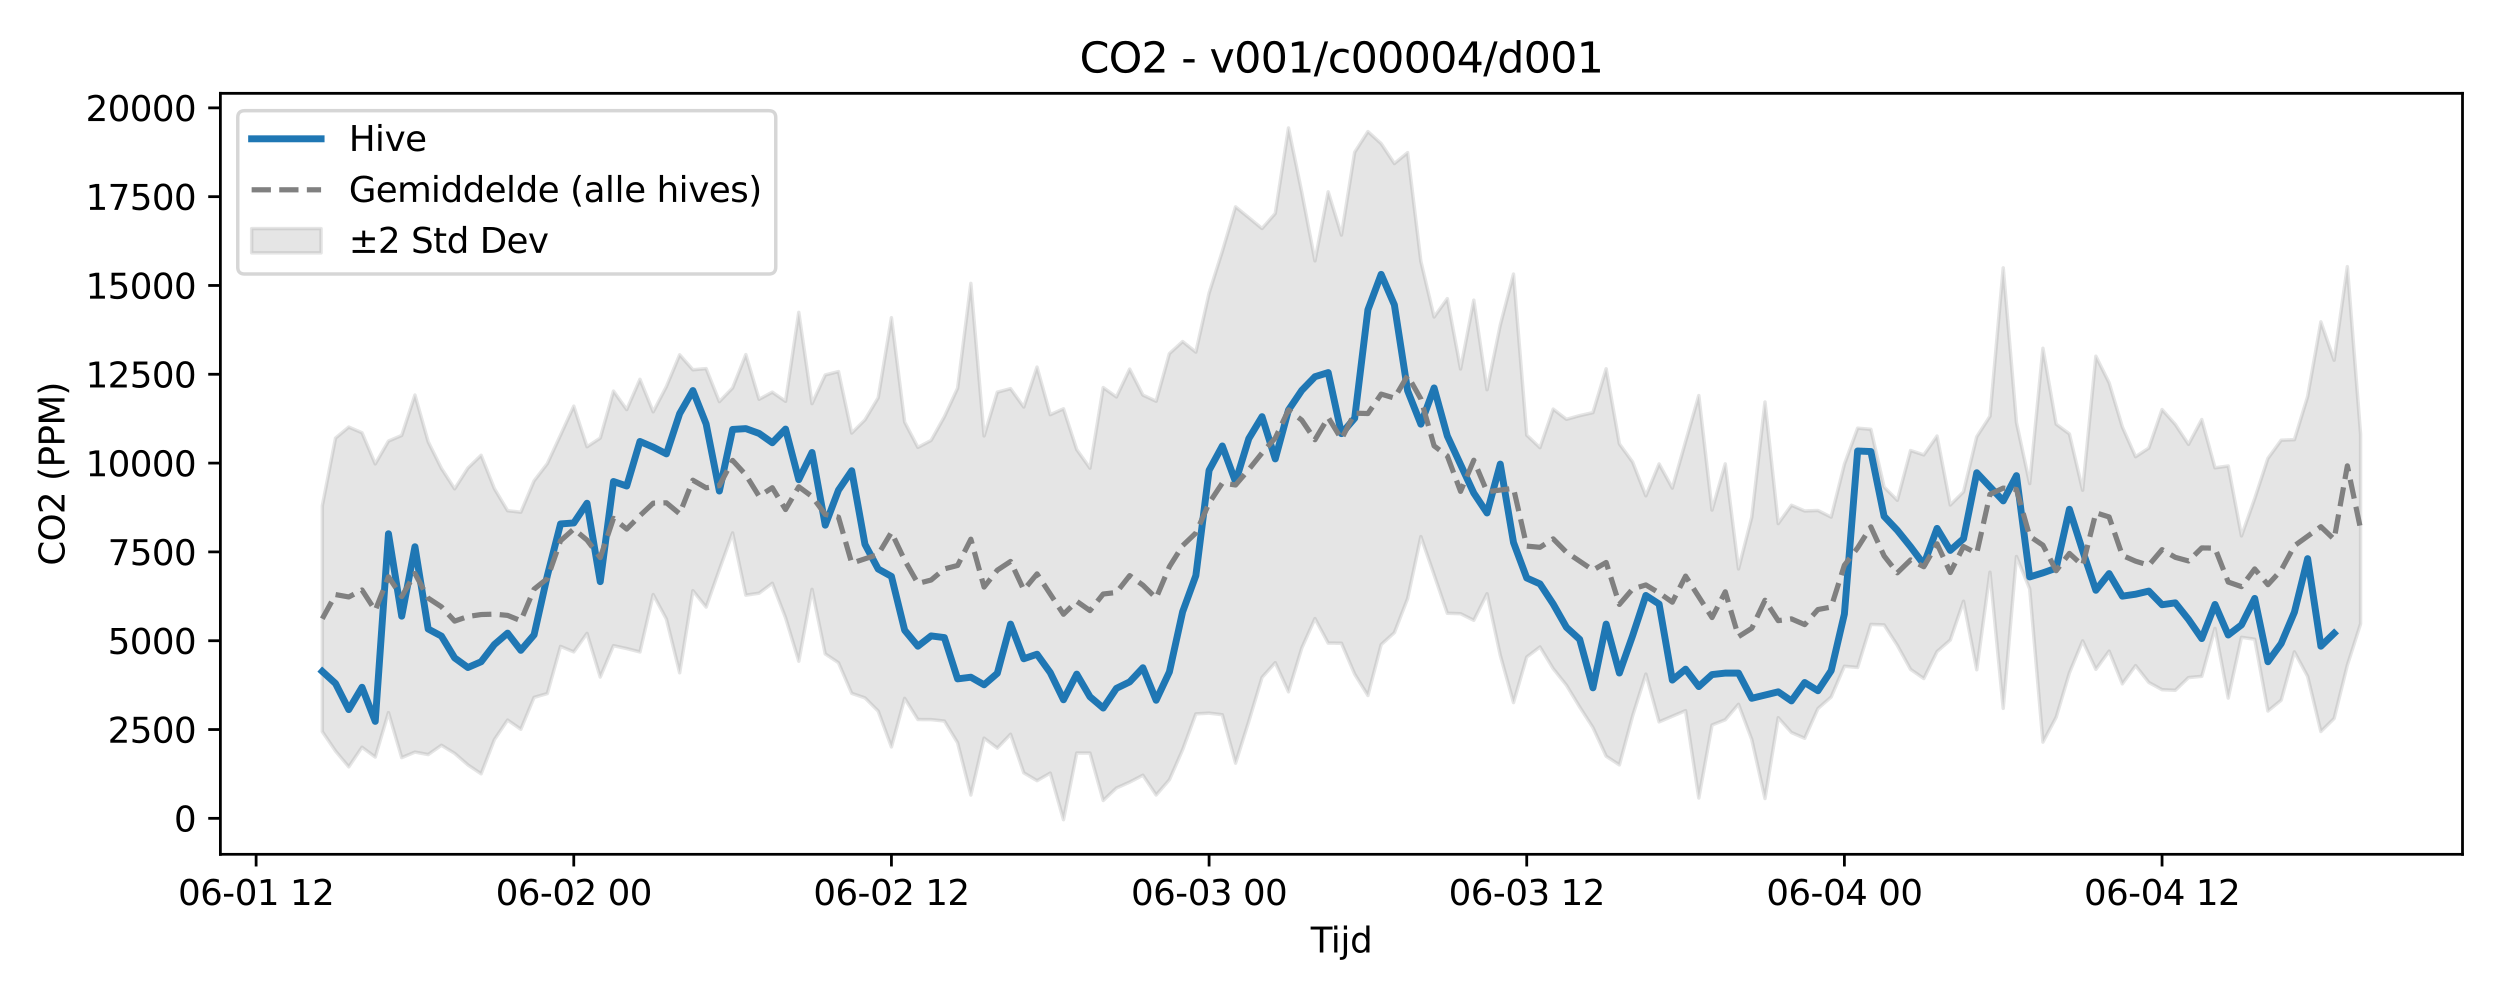 <?xml version="1.0" encoding="utf-8" standalone="no"?>
<!DOCTYPE svg PUBLIC "-//W3C//DTD SVG 1.1//EN"
  "http://www.w3.org/Graphics/SVG/1.1/DTD/svg11.dtd">
<svg xmlns:xlink="http://www.w3.org/1999/xlink" width="720pt" height="288pt" viewBox="0 0 720 288" xmlns="http://www.w3.org/2000/svg" version="1.1">
 <defs>
  <style type="text/css">*{stroke-linejoin: round; stroke-linecap: butt}</style>
 </defs>
 <g id="figure_1">
  <g id="patch_1">
   <path d="M 0 288 
L 720 288 
L 720 0 
L 0 0 
z
" style="fill: #ffffff"/>
  </g>
  <g id="axes_1">
   <g id="patch_2">
    <path d="M 63.47 246.04 
L 709.2 246.04 
L 709.2 26.88 
L 63.47 26.88 
z
" style="fill: #ffffff"/>
   </g>
   <g id="FillBetweenPolyCollection_1">
    <defs>
     <path id="mcb56b298e2" d="M 92.821 -142.295 
L 92.821 -77.305 
L 96.633 -71.693 
L 100.445 -67.148 
L 104.257 -72.791 
L 108.069 -69.965 
L 111.881 -82.774 
L 115.693 -69.795 
L 119.504 -71.397 
L 123.316 -70.68 
L 127.128 -73.363 
L 130.94 -71.029 
L 134.752 -67.706 
L 138.564 -65.147 
L 142.376 -74.966 
L 146.187 -80.617 
L 149.999 -77.968 
L 153.811 -87.15 
L 157.623 -88.252 
L 161.435 -101.834 
L 165.247 -100.257 
L 169.059 -105.578 
L 172.871 -93.008 
L 176.682 -102.047 
L 180.494 -101.211 
L 184.306 -100.236 
L 188.118 -116.774 
L 191.93 -109.688 
L 195.742 -94.23 
L 199.554 -117.886 
L 203.365 -113.158 
L 207.177 -123.954 
L 210.989 -134.523 
L 214.801 -116.588 
L 218.613 -117.158 
L 222.425 -120.013 
L 226.237 -110.102 
L 230.049 -97.567 
L 233.86 -118.265 
L 237.672 -99.675 
L 241.484 -97.133 
L 245.296 -88.314 
L 249.108 -87.012 
L 252.92 -83.213 
L 256.732 -72.883 
L 260.543 -86.874 
L 264.355 -80.772 
L 268.167 -80.747 
L 271.979 -80.342 
L 275.791 -74.076 
L 279.603 -59.028 
L 283.415 -75.405 
L 287.226 -72.541 
L 291.038 -76.539 
L 294.85 -65.428 
L 298.662 -63.16 
L 302.474 -65.345 
L 306.286 -51.922 
L 310.098 -71.128 
L 313.91 -71.117 
L 317.721 -57.455 
L 321.533 -61.055 
L 325.345 -62.745 
L 329.157 -64.737 
L 332.969 -59.037 
L 336.781 -63.426 
L 340.593 -72.067 
L 344.404 -82.403 
L 348.216 -82.618 
L 352.028 -82.153 
L 355.84 -68.209 
L 359.652 -80.244 
L 363.464 -92.896 
L 367.276 -97.152 
L 371.088 -88.748 
L 374.899 -101.334 
L 378.711 -109.847 
L 382.523 -102.78 
L 386.335 -102.758 
L 390.147 -93.853 
L 393.959 -87.694 
L 397.771 -102.353 
L 401.582 -105.808 
L 405.394 -115.62 
L 409.206 -133.458 
L 413.018 -122.473 
L 416.83 -111.38 
L 420.642 -111.251 
L 424.454 -109.346 
L 428.266 -116.989 
L 432.077 -99.314 
L 435.889 -85.659 
L 439.701 -98.775 
L 443.513 -101.677 
L 447.325 -95.427 
L 451.137 -90.651 
L 454.949 -84.391 
L 458.76 -78.47 
L 462.572 -70.212 
L 466.384 -67.707 
L 470.196 -81.826 
L 474.008 -93.867 
L 477.82 -80.093 
L 481.632 -81.715 
L 485.444 -83.335 
L 489.255 -58.168 
L 493.067 -79.198 
L 496.879 -80.708 
L 500.691 -85.168 
L 504.503 -75.058 
L 508.315 -58.022 
L 512.127 -81.299 
L 515.938 -77.036 
L 519.75 -75.376 
L 523.562 -83.924 
L 527.374 -87.275 
L 531.186 -96.122 
L 534.998 -95.77 
L 538.81 -108.165 
L 542.621 -108.031 
L 546.433 -102.14 
L 550.245 -95.224 
L 554.057 -92.574 
L 557.869 -100.34 
L 561.681 -103.677 
L 565.493 -114.842 
L 569.305 -95.103 
L 573.116 -123.201 
L 576.928 -83.991 
L 580.74 -127.722 
L 584.552 -118.406 
L 588.364 -74.262 
L 592.176 -81.434 
L 595.988 -94.208 
L 599.799 -103.433 
L 603.611 -95.23 
L 607.423 -100.482 
L 611.235 -91.047 
L 615.047 -96.301 
L 618.859 -91.45 
L 622.671 -89.365 
L 626.483 -89.197 
L 630.294 -92.859 
L 634.106 -93.211 
L 637.918 -107.013 
L 641.73 -86.952 
L 645.542 -104.449 
L 649.354 -103.903 
L 653.166 -83.226 
L 656.977 -86.34 
L 660.789 -100.26 
L 664.601 -93.203 
L 668.413 -77.324 
L 672.225 -81.073 
L 676.037 -96.46 
L 679.849 -108.335 
L 679.849 -162.93 
L 679.849 -162.93 
L 676.037 -211.207 
L 672.225 -184.256 
L 668.413 -195.311 
L 664.601 -173.806 
L 660.789 -161.38 
L 656.977 -161.222 
L 653.166 -155.998 
L 649.354 -144.388 
L 645.542 -133.651 
L 641.73 -153.796 
L 637.918 -153.269 
L 634.106 -167.175 
L 630.294 -160.023 
L 626.483 -165.778 
L 622.671 -170.048 
L 618.859 -158.958 
L 615.047 -156.466 
L 611.235 -165.035 
L 607.423 -177.755 
L 603.611 -185.412 
L 599.799 -146.808 
L 595.988 -163.03 
L 592.176 -165.844 
L 588.364 -187.699 
L 584.552 -148.713 
L 580.74 -166.329 
L 576.928 -210.866 
L 573.116 -168.121 
L 569.305 -162.222 
L 565.493 -146.349 
L 561.681 -142.56 
L 557.869 -162.431 
L 554.057 -156.989 
L 550.245 -158.252 
L 546.433 -143.925 
L 542.621 -147.751 
L 538.81 -164.363 
L 534.998 -164.685 
L 531.186 -154.299 
L 527.374 -139.07 
L 523.562 -140.981 
L 519.75 -140.847 
L 515.938 -142.489 
L 512.127 -137.21 
L 508.315 -172.231 
L 504.503 -139.038 
L 500.691 -124.137 
L 496.879 -154.407 
L 493.067 -141.091 
L 489.255 -174.089 
L 485.444 -160.823 
L 481.632 -147.425 
L 477.82 -154.394 
L 474.008 -145.205 
L 470.196 -154.927 
L 466.384 -160.161 
L 462.572 -181.798 
L 458.76 -169.161 
L 454.949 -168.302 
L 451.137 -167.244 
L 447.325 -170.182 
L 443.513 -159.071 
L 439.701 -162.669 
L 435.889 -209.066 
L 432.077 -194.357 
L 428.266 -175.751 
L 424.454 -201.558 
L 420.642 -181.722 
L 416.83 -201.997 
L 413.018 -196.712 
L 409.206 -212.756 
L 405.394 -244.054 
L 401.582 -240.908 
L 397.771 -246.646 
L 393.959 -250.106 
L 390.147 -244.151 
L 386.335 -220.302 
L 382.523 -232.76 
L 378.711 -212.872 
L 374.899 -232.686 
L 371.088 -251.158 
L 367.276 -226.536 
L 363.464 -222.183 
L 359.652 -225.323 
L 355.84 -228.429 
L 352.028 -215.618 
L 348.216 -203.591 
L 344.404 -186.586 
L 340.593 -189.642 
L 336.781 -186.147 
L 332.969 -172.445 
L 329.157 -174.217 
L 325.345 -181.702 
L 321.533 -173.677 
L 317.721 -176.391 
L 313.91 -153.179 
L 310.098 -158.526 
L 306.286 -170.269 
L 302.474 -168.569 
L 298.662 -182.279 
L 294.85 -170.776 
L 291.038 -176.071 
L 287.226 -175.058 
L 283.415 -162.447 
L 279.603 -206.391 
L 275.791 -176.218 
L 271.979 -167.98 
L 268.167 -161.168 
L 264.355 -159.151 
L 260.543 -166.44 
L 256.732 -196.514 
L 252.92 -173.44 
L 249.108 -167.089 
L 245.296 -163.283 
L 241.484 -180.995 
L 237.672 -180.016 
L 233.86 -171.759 
L 230.049 -198.045 
L 226.237 -172.416 
L 222.425 -175.065 
L 218.613 -173.004 
L 214.801 -185.886 
L 210.989 -176.278 
L 207.177 -172.33 
L 203.365 -181.848 
L 199.554 -181.511 
L 195.742 -185.818 
L 191.93 -176.689 
L 188.118 -169.393 
L 184.306 -178.76 
L 180.494 -170.03 
L 176.682 -175.371 
L 172.871 -161.833 
L 169.059 -159.341 
L 165.247 -171.034 
L 161.435 -162.691 
L 157.623 -154.461 
L 153.811 -149.505 
L 149.999 -140.492 
L 146.187 -140.922 
L 142.376 -147.29 
L 138.564 -156.882 
L 134.752 -153.195 
L 130.94 -147.209 
L 127.128 -153.119 
L 123.316 -160.793 
L 119.504 -174.234 
L 115.693 -162.597 
L 111.881 -160.969 
L 108.069 -154.393 
L 104.257 -163.375 
L 100.445 -165.004 
L 96.633 -161.834 
L 92.821 -142.295 
z
" style="stroke: #808080; stroke-opacity: 0.2"/>
    </defs>
    <g clip-path="url(#p8d1c5a5c41)">
     <use xlink:href="#mcb56b298e2" x="0" y="288" style="fill: #808080; fill-opacity: 0.2; stroke: #808080; stroke-opacity: 0.2"/>
    </g>
   </g>
   <g id="matplotlib.axis_1">
    <g id="xtick_1">
     <g id="line2d_1">
      <defs>
       <path id="m023ddc50ef" d="M 0 0 
L 0 3.5 
" style="stroke: #000000; stroke-width: 0.8"/>
      </defs>
      <g>
       <use xlink:href="#m023ddc50ef" x="73.762" y="246.04" style="stroke: #000000; stroke-width: 0.8"/>
      </g>
     </g>
     <g id="text_1">
      <!-- 06-01 12 -->
      <g transform="translate(51.282 260.638) scale(0.1 -0.1)">
       <defs>
        <path id="DejaVuSans-30" d="M 2034 4250 
Q 1547 4250 1301 3770 
Q 1056 3291 1056 2328 
Q 1056 1369 1301 889 
Q 1547 409 2034 409 
Q 2525 409 2770 889 
Q 3016 1369 3016 2328 
Q 3016 3291 2770 3770 
Q 2525 4250 2034 4250 
z
M 2034 4750 
Q 2819 4750 3233 4129 
Q 3647 3509 3647 2328 
Q 3647 1150 3233 529 
Q 2819 -91 2034 -91 
Q 1250 -91 836 529 
Q 422 1150 422 2328 
Q 422 3509 836 4129 
Q 1250 4750 2034 4750 
z
" transform="scale(0.016)"/>
        <path id="DejaVuSans-36" d="M 2113 2584 
Q 1688 2584 1439 2293 
Q 1191 2003 1191 1497 
Q 1191 994 1439 701 
Q 1688 409 2113 409 
Q 2538 409 2786 701 
Q 3034 994 3034 1497 
Q 3034 2003 2786 2293 
Q 2538 2584 2113 2584 
z
M 3366 4563 
L 3366 3988 
Q 3128 4100 2886 4159 
Q 2644 4219 2406 4219 
Q 1781 4219 1451 3797 
Q 1122 3375 1075 2522 
Q 1259 2794 1537 2939 
Q 1816 3084 2150 3084 
Q 2853 3084 3261 2657 
Q 3669 2231 3669 1497 
Q 3669 778 3244 343 
Q 2819 -91 2113 -91 
Q 1303 -91 875 529 
Q 447 1150 447 2328 
Q 447 3434 972 4092 
Q 1497 4750 2381 4750 
Q 2619 4750 2861 4703 
Q 3103 4656 3366 4563 
z
" transform="scale(0.016)"/>
        <path id="DejaVuSans-2d" d="M 313 2009 
L 1997 2009 
L 1997 1497 
L 313 1497 
L 313 2009 
z
" transform="scale(0.016)"/>
        <path id="DejaVuSans-31" d="M 794 531 
L 1825 531 
L 1825 4091 
L 703 3866 
L 703 4441 
L 1819 4666 
L 2450 4666 
L 2450 531 
L 3481 531 
L 3481 0 
L 794 0 
L 794 531 
z
" transform="scale(0.016)"/>
        <path id="DejaVuSans-20" transform="scale(0.016)"/>
        <path id="DejaVuSans-32" d="M 1228 531 
L 3431 531 
L 3431 0 
L 469 0 
L 469 531 
Q 828 903 1448 1529 
Q 2069 2156 2228 2338 
Q 2531 2678 2651 2914 
Q 2772 3150 2772 3378 
Q 2772 3750 2511 3984 
Q 2250 4219 1831 4219 
Q 1534 4219 1204 4116 
Q 875 4013 500 3803 
L 500 4441 
Q 881 4594 1212 4672 
Q 1544 4750 1819 4750 
Q 2544 4750 2975 4387 
Q 3406 4025 3406 3419 
Q 3406 3131 3298 2873 
Q 3191 2616 2906 2266 
Q 2828 2175 2409 1742 
Q 1991 1309 1228 531 
z
" transform="scale(0.016)"/>
       </defs>
       <use xlink:href="#DejaVuSans-30"/>
       <use xlink:href="#DejaVuSans-36" transform="translate(63.623 0)"/>
       <use xlink:href="#DejaVuSans-2d" transform="translate(127.246 0)"/>
       <use xlink:href="#DejaVuSans-30" transform="translate(163.33 0)"/>
       <use xlink:href="#DejaVuSans-31" transform="translate(226.953 0)"/>
       <use xlink:href="#DejaVuSans-20" transform="translate(290.576 0)"/>
       <use xlink:href="#DejaVuSans-31" transform="translate(322.363 0)"/>
       <use xlink:href="#DejaVuSans-32" transform="translate(385.986 0)"/>
      </g>
     </g>
    </g>
    <g id="xtick_2">
     <g id="line2d_2">
      <g>
       <use xlink:href="#m023ddc50ef" x="165.247" y="246.04" style="stroke: #000000; stroke-width: 0.8"/>
      </g>
     </g>
     <g id="text_2">
      <!-- 06-02 00 -->
      <g transform="translate(142.766 260.638) scale(0.1 -0.1)">
       <use xlink:href="#DejaVuSans-30"/>
       <use xlink:href="#DejaVuSans-36" transform="translate(63.623 0)"/>
       <use xlink:href="#DejaVuSans-2d" transform="translate(127.246 0)"/>
       <use xlink:href="#DejaVuSans-30" transform="translate(163.33 0)"/>
       <use xlink:href="#DejaVuSans-32" transform="translate(226.953 0)"/>
       <use xlink:href="#DejaVuSans-20" transform="translate(290.576 0)"/>
       <use xlink:href="#DejaVuSans-30" transform="translate(322.363 0)"/>
       <use xlink:href="#DejaVuSans-30" transform="translate(385.986 0)"/>
      </g>
     </g>
    </g>
    <g id="xtick_3">
     <g id="line2d_3">
      <g>
       <use xlink:href="#m023ddc50ef" x="256.732" y="246.04" style="stroke: #000000; stroke-width: 0.8"/>
      </g>
     </g>
     <g id="text_3">
      <!-- 06-02 12 -->
      <g transform="translate(234.251 260.638) scale(0.1 -0.1)">
       <use xlink:href="#DejaVuSans-30"/>
       <use xlink:href="#DejaVuSans-36" transform="translate(63.623 0)"/>
       <use xlink:href="#DejaVuSans-2d" transform="translate(127.246 0)"/>
       <use xlink:href="#DejaVuSans-30" transform="translate(163.33 0)"/>
       <use xlink:href="#DejaVuSans-32" transform="translate(226.953 0)"/>
       <use xlink:href="#DejaVuSans-20" transform="translate(290.576 0)"/>
       <use xlink:href="#DejaVuSans-31" transform="translate(322.363 0)"/>
       <use xlink:href="#DejaVuSans-32" transform="translate(385.986 0)"/>
      </g>
     </g>
    </g>
    <g id="xtick_4">
     <g id="line2d_4">
      <g>
       <use xlink:href="#m023ddc50ef" x="348.216" y="246.04" style="stroke: #000000; stroke-width: 0.8"/>
      </g>
     </g>
     <g id="text_4">
      <!-- 06-03 00 -->
      <g transform="translate(325.736 260.638) scale(0.1 -0.1)">
       <defs>
        <path id="DejaVuSans-33" d="M 2597 2516 
Q 3050 2419 3304 2112 
Q 3559 1806 3559 1356 
Q 3559 666 3084 287 
Q 2609 -91 1734 -91 
Q 1441 -91 1130 -33 
Q 819 25 488 141 
L 488 750 
Q 750 597 1062 519 
Q 1375 441 1716 441 
Q 2309 441 2620 675 
Q 2931 909 2931 1356 
Q 2931 1769 2642 2001 
Q 2353 2234 1838 2234 
L 1294 2234 
L 1294 2753 
L 1863 2753 
Q 2328 2753 2575 2939 
Q 2822 3125 2822 3475 
Q 2822 3834 2567 4026 
Q 2313 4219 1838 4219 
Q 1578 4219 1281 4162 
Q 984 4106 628 3988 
L 628 4550 
Q 988 4650 1302 4700 
Q 1616 4750 1894 4750 
Q 2613 4750 3031 4423 
Q 3450 4097 3450 3541 
Q 3450 3153 3228 2886 
Q 3006 2619 2597 2516 
z
" transform="scale(0.016)"/>
       </defs>
       <use xlink:href="#DejaVuSans-30"/>
       <use xlink:href="#DejaVuSans-36" transform="translate(63.623 0)"/>
       <use xlink:href="#DejaVuSans-2d" transform="translate(127.246 0)"/>
       <use xlink:href="#DejaVuSans-30" transform="translate(163.33 0)"/>
       <use xlink:href="#DejaVuSans-33" transform="translate(226.953 0)"/>
       <use xlink:href="#DejaVuSans-20" transform="translate(290.576 0)"/>
       <use xlink:href="#DejaVuSans-30" transform="translate(322.363 0)"/>
       <use xlink:href="#DejaVuSans-30" transform="translate(385.986 0)"/>
      </g>
     </g>
    </g>
    <g id="xtick_5">
     <g id="line2d_5">
      <g>
       <use xlink:href="#m023ddc50ef" x="439.701" y="246.04" style="stroke: #000000; stroke-width: 0.8"/>
      </g>
     </g>
     <g id="text_5">
      <!-- 06-03 12 -->
      <g transform="translate(417.221 260.638) scale(0.1 -0.1)">
       <use xlink:href="#DejaVuSans-30"/>
       <use xlink:href="#DejaVuSans-36" transform="translate(63.623 0)"/>
       <use xlink:href="#DejaVuSans-2d" transform="translate(127.246 0)"/>
       <use xlink:href="#DejaVuSans-30" transform="translate(163.33 0)"/>
       <use xlink:href="#DejaVuSans-33" transform="translate(226.953 0)"/>
       <use xlink:href="#DejaVuSans-20" transform="translate(290.576 0)"/>
       <use xlink:href="#DejaVuSans-31" transform="translate(322.363 0)"/>
       <use xlink:href="#DejaVuSans-32" transform="translate(385.986 0)"/>
      </g>
     </g>
    </g>
    <g id="xtick_6">
     <g id="line2d_6">
      <g>
       <use xlink:href="#m023ddc50ef" x="531.186" y="246.04" style="stroke: #000000; stroke-width: 0.8"/>
      </g>
     </g>
     <g id="text_6">
      <!-- 06-04 00 -->
      <g transform="translate(508.705 260.638) scale(0.1 -0.1)">
       <defs>
        <path id="DejaVuSans-34" d="M 2419 4116 
L 825 1625 
L 2419 1625 
L 2419 4116 
z
M 2253 4666 
L 3047 4666 
L 3047 1625 
L 3713 1625 
L 3713 1100 
L 3047 1100 
L 3047 0 
L 2419 0 
L 2419 1100 
L 313 1100 
L 313 1709 
L 2253 4666 
z
" transform="scale(0.016)"/>
       </defs>
       <use xlink:href="#DejaVuSans-30"/>
       <use xlink:href="#DejaVuSans-36" transform="translate(63.623 0)"/>
       <use xlink:href="#DejaVuSans-2d" transform="translate(127.246 0)"/>
       <use xlink:href="#DejaVuSans-30" transform="translate(163.33 0)"/>
       <use xlink:href="#DejaVuSans-34" transform="translate(226.953 0)"/>
       <use xlink:href="#DejaVuSans-20" transform="translate(290.576 0)"/>
       <use xlink:href="#DejaVuSans-30" transform="translate(322.363 0)"/>
       <use xlink:href="#DejaVuSans-30" transform="translate(385.986 0)"/>
      </g>
     </g>
    </g>
    <g id="xtick_7">
     <g id="line2d_7">
      <g>
       <use xlink:href="#m023ddc50ef" x="622.671" y="246.04" style="stroke: #000000; stroke-width: 0.8"/>
      </g>
     </g>
     <g id="text_7">
      <!-- 06-04 12 -->
      <g transform="translate(600.19 260.638) scale(0.1 -0.1)">
       <use xlink:href="#DejaVuSans-30"/>
       <use xlink:href="#DejaVuSans-36" transform="translate(63.623 0)"/>
       <use xlink:href="#DejaVuSans-2d" transform="translate(127.246 0)"/>
       <use xlink:href="#DejaVuSans-30" transform="translate(163.33 0)"/>
       <use xlink:href="#DejaVuSans-34" transform="translate(226.953 0)"/>
       <use xlink:href="#DejaVuSans-20" transform="translate(290.576 0)"/>
       <use xlink:href="#DejaVuSans-31" transform="translate(322.363 0)"/>
       <use xlink:href="#DejaVuSans-32" transform="translate(385.986 0)"/>
      </g>
     </g>
    </g>
    <g id="text_8">
     <!-- Tijd -->
     <g transform="translate(377.485 274.317) scale(0.1 -0.1)">
      <defs>
       <path id="DejaVuSans-54" d="M -19 4666 
L 3928 4666 
L 3928 4134 
L 2272 4134 
L 2272 0 
L 1638 0 
L 1638 4134 
L -19 4134 
L -19 4666 
z
" transform="scale(0.016)"/>
       <path id="DejaVuSans-69" d="M 603 3500 
L 1178 3500 
L 1178 0 
L 603 0 
L 603 3500 
z
M 603 4863 
L 1178 4863 
L 1178 4134 
L 603 4134 
L 603 4863 
z
" transform="scale(0.016)"/>
       <path id="DejaVuSans-6a" d="M 603 3500 
L 1178 3500 
L 1178 -63 
Q 1178 -731 923 -1031 
Q 669 -1331 103 -1331 
L -116 -1331 
L -116 -844 
L 38 -844 
Q 366 -844 484 -692 
Q 603 -541 603 -63 
L 603 3500 
z
M 603 4863 
L 1178 4863 
L 1178 4134 
L 603 4134 
L 603 4863 
z
" transform="scale(0.016)"/>
       <path id="DejaVuSans-64" d="M 2906 2969 
L 2906 4863 
L 3481 4863 
L 3481 0 
L 2906 0 
L 2906 525 
Q 2725 213 2448 61 
Q 2172 -91 1784 -91 
Q 1150 -91 751 415 
Q 353 922 353 1747 
Q 353 2572 751 3078 
Q 1150 3584 1784 3584 
Q 2172 3584 2448 3432 
Q 2725 3281 2906 2969 
z
M 947 1747 
Q 947 1113 1208 752 
Q 1469 391 1925 391 
Q 2381 391 2643 752 
Q 2906 1113 2906 1747 
Q 2906 2381 2643 2742 
Q 2381 3103 1925 3103 
Q 1469 3103 1208 2742 
Q 947 2381 947 1747 
z
" transform="scale(0.016)"/>
      </defs>
      <use xlink:href="#DejaVuSans-54"/>
      <use xlink:href="#DejaVuSans-69" transform="translate(57.959 0)"/>
      <use xlink:href="#DejaVuSans-6a" transform="translate(85.742 0)"/>
      <use xlink:href="#DejaVuSans-64" transform="translate(113.525 0)"/>
     </g>
    </g>
   </g>
   <g id="matplotlib.axis_2">
    <g id="ytick_1">
     <g id="line2d_8">
      <defs>
       <path id="m914b17cbd0" d="M 0 0 
L -3.5 0 
" style="stroke: #000000; stroke-width: 0.8"/>
      </defs>
      <g>
       <use xlink:href="#m914b17cbd0" x="63.47" y="235.682" style="stroke: #000000; stroke-width: 0.8"/>
      </g>
     </g>
     <g id="text_9">
      <!-- 0 -->
      <g transform="translate(50.108 239.481) scale(0.1 -0.1)">
       <use xlink:href="#DejaVuSans-30"/>
      </g>
     </g>
    </g>
    <g id="ytick_2">
     <g id="line2d_9">
      <g>
       <use xlink:href="#m914b17cbd0" x="63.47" y="210.104" style="stroke: #000000; stroke-width: 0.8"/>
      </g>
     </g>
     <g id="text_10">
      <!-- 2500 -->
      <g transform="translate(31.02 213.903) scale(0.1 -0.1)">
       <defs>
        <path id="DejaVuSans-35" d="M 691 4666 
L 3169 4666 
L 3169 4134 
L 1269 4134 
L 1269 2991 
Q 1406 3038 1543 3061 
Q 1681 3084 1819 3084 
Q 2600 3084 3056 2656 
Q 3513 2228 3513 1497 
Q 3513 744 3044 326 
Q 2575 -91 1722 -91 
Q 1428 -91 1123 -41 
Q 819 9 494 109 
L 494 744 
Q 775 591 1075 516 
Q 1375 441 1709 441 
Q 2250 441 2565 725 
Q 2881 1009 2881 1497 
Q 2881 1984 2565 2268 
Q 2250 2553 1709 2553 
Q 1456 2553 1204 2497 
Q 953 2441 691 2322 
L 691 4666 
z
" transform="scale(0.016)"/>
       </defs>
       <use xlink:href="#DejaVuSans-32"/>
       <use xlink:href="#DejaVuSans-35" transform="translate(63.623 0)"/>
       <use xlink:href="#DejaVuSans-30" transform="translate(127.246 0)"/>
       <use xlink:href="#DejaVuSans-30" transform="translate(190.869 0)"/>
      </g>
     </g>
    </g>
    <g id="ytick_3">
     <g id="line2d_10">
      <g>
       <use xlink:href="#m914b17cbd0" x="63.47" y="184.527" style="stroke: #000000; stroke-width: 0.8"/>
      </g>
     </g>
     <g id="text_11">
      <!-- 5000 -->
      <g transform="translate(31.02 188.326) scale(0.1 -0.1)">
       <use xlink:href="#DejaVuSans-35"/>
       <use xlink:href="#DejaVuSans-30" transform="translate(63.623 0)"/>
       <use xlink:href="#DejaVuSans-30" transform="translate(127.246 0)"/>
       <use xlink:href="#DejaVuSans-30" transform="translate(190.869 0)"/>
      </g>
     </g>
    </g>
    <g id="ytick_4">
     <g id="line2d_11">
      <g>
       <use xlink:href="#m914b17cbd0" x="63.47" y="158.949" style="stroke: #000000; stroke-width: 0.8"/>
      </g>
     </g>
     <g id="text_12">
      <!-- 7500 -->
      <g transform="translate(31.02 162.749) scale(0.1 -0.1)">
       <defs>
        <path id="DejaVuSans-37" d="M 525 4666 
L 3525 4666 
L 3525 4397 
L 1831 0 
L 1172 0 
L 2766 4134 
L 525 4134 
L 525 4666 
z
" transform="scale(0.016)"/>
       </defs>
       <use xlink:href="#DejaVuSans-37"/>
       <use xlink:href="#DejaVuSans-35" transform="translate(63.623 0)"/>
       <use xlink:href="#DejaVuSans-30" transform="translate(127.246 0)"/>
       <use xlink:href="#DejaVuSans-30" transform="translate(190.869 0)"/>
      </g>
     </g>
    </g>
    <g id="ytick_5">
     <g id="line2d_12">
      <g>
       <use xlink:href="#m914b17cbd0" x="63.47" y="133.372" style="stroke: #000000; stroke-width: 0.8"/>
      </g>
     </g>
     <g id="text_13">
      <!-- 10000 -->
      <g transform="translate(24.657 137.171) scale(0.1 -0.1)">
       <use xlink:href="#DejaVuSans-31"/>
       <use xlink:href="#DejaVuSans-30" transform="translate(63.623 0)"/>
       <use xlink:href="#DejaVuSans-30" transform="translate(127.246 0)"/>
       <use xlink:href="#DejaVuSans-30" transform="translate(190.869 0)"/>
       <use xlink:href="#DejaVuSans-30" transform="translate(254.492 0)"/>
      </g>
     </g>
    </g>
    <g id="ytick_6">
     <g id="line2d_13">
      <g>
       <use xlink:href="#m914b17cbd0" x="63.47" y="107.795" style="stroke: #000000; stroke-width: 0.8"/>
      </g>
     </g>
     <g id="text_14">
      <!-- 12500 -->
      <g transform="translate(24.657 111.594) scale(0.1 -0.1)">
       <use xlink:href="#DejaVuSans-31"/>
       <use xlink:href="#DejaVuSans-32" transform="translate(63.623 0)"/>
       <use xlink:href="#DejaVuSans-35" transform="translate(127.246 0)"/>
       <use xlink:href="#DejaVuSans-30" transform="translate(190.869 0)"/>
       <use xlink:href="#DejaVuSans-30" transform="translate(254.492 0)"/>
      </g>
     </g>
    </g>
    <g id="ytick_7">
     <g id="line2d_14">
      <g>
       <use xlink:href="#m914b17cbd0" x="63.47" y="82.217" style="stroke: #000000; stroke-width: 0.8"/>
      </g>
     </g>
     <g id="text_15">
      <!-- 15000 -->
      <g transform="translate(24.657 86.016) scale(0.1 -0.1)">
       <use xlink:href="#DejaVuSans-31"/>
       <use xlink:href="#DejaVuSans-35" transform="translate(63.623 0)"/>
       <use xlink:href="#DejaVuSans-30" transform="translate(127.246 0)"/>
       <use xlink:href="#DejaVuSans-30" transform="translate(190.869 0)"/>
       <use xlink:href="#DejaVuSans-30" transform="translate(254.492 0)"/>
      </g>
     </g>
    </g>
    <g id="ytick_8">
     <g id="line2d_15">
      <g>
       <use xlink:href="#m914b17cbd0" x="63.47" y="56.64" style="stroke: #000000; stroke-width: 0.8"/>
      </g>
     </g>
     <g id="text_16">
      <!-- 17500 -->
      <g transform="translate(24.657 60.439) scale(0.1 -0.1)">
       <use xlink:href="#DejaVuSans-31"/>
       <use xlink:href="#DejaVuSans-37" transform="translate(63.623 0)"/>
       <use xlink:href="#DejaVuSans-35" transform="translate(127.246 0)"/>
       <use xlink:href="#DejaVuSans-30" transform="translate(190.869 0)"/>
       <use xlink:href="#DejaVuSans-30" transform="translate(254.492 0)"/>
      </g>
     </g>
    </g>
    <g id="ytick_9">
     <g id="line2d_16">
      <g>
       <use xlink:href="#m914b17cbd0" x="63.47" y="31.062" style="stroke: #000000; stroke-width: 0.8"/>
      </g>
     </g>
     <g id="text_17">
      <!-- 20000 -->
      <g transform="translate(24.657 34.862) scale(0.1 -0.1)">
       <use xlink:href="#DejaVuSans-32"/>
       <use xlink:href="#DejaVuSans-30" transform="translate(63.623 0)"/>
       <use xlink:href="#DejaVuSans-30" transform="translate(127.246 0)"/>
       <use xlink:href="#DejaVuSans-30" transform="translate(190.869 0)"/>
       <use xlink:href="#DejaVuSans-30" transform="translate(254.492 0)"/>
      </g>
     </g>
    </g>
    <g id="text_18">
     <!-- CO2 (PPM) -->
     <g transform="translate(18.578 162.903) rotate(-90) scale(0.1 -0.1)">
      <defs>
       <path id="DejaVuSans-43" d="M 4122 4306 
L 4122 3641 
Q 3803 3938 3442 4084 
Q 3081 4231 2675 4231 
Q 1875 4231 1450 3742 
Q 1025 3253 1025 2328 
Q 1025 1406 1450 917 
Q 1875 428 2675 428 
Q 3081 428 3442 575 
Q 3803 722 4122 1019 
L 4122 359 
Q 3791 134 3420 21 
Q 3050 -91 2638 -91 
Q 1578 -91 968 557 
Q 359 1206 359 2328 
Q 359 3453 968 4101 
Q 1578 4750 2638 4750 
Q 3056 4750 3426 4639 
Q 3797 4528 4122 4306 
z
" transform="scale(0.016)"/>
       <path id="DejaVuSans-4f" d="M 2522 4238 
Q 1834 4238 1429 3725 
Q 1025 3213 1025 2328 
Q 1025 1447 1429 934 
Q 1834 422 2522 422 
Q 3209 422 3611 934 
Q 4013 1447 4013 2328 
Q 4013 3213 3611 3725 
Q 3209 4238 2522 4238 
z
M 2522 4750 
Q 3503 4750 4090 4092 
Q 4678 3434 4678 2328 
Q 4678 1225 4090 567 
Q 3503 -91 2522 -91 
Q 1538 -91 948 565 
Q 359 1222 359 2328 
Q 359 3434 948 4092 
Q 1538 4750 2522 4750 
z
" transform="scale(0.016)"/>
       <path id="DejaVuSans-28" d="M 1984 4856 
Q 1566 4138 1362 3434 
Q 1159 2731 1159 2009 
Q 1159 1288 1364 580 
Q 1569 -128 1984 -844 
L 1484 -844 
Q 1016 -109 783 600 
Q 550 1309 550 2009 
Q 550 2706 781 3412 
Q 1013 4119 1484 4856 
L 1984 4856 
z
" transform="scale(0.016)"/>
       <path id="DejaVuSans-50" d="M 1259 4147 
L 1259 2394 
L 2053 2394 
Q 2494 2394 2734 2622 
Q 2975 2850 2975 3272 
Q 2975 3691 2734 3919 
Q 2494 4147 2053 4147 
L 1259 4147 
z
M 628 4666 
L 2053 4666 
Q 2838 4666 3239 4311 
Q 3641 3956 3641 3272 
Q 3641 2581 3239 2228 
Q 2838 1875 2053 1875 
L 1259 1875 
L 1259 0 
L 628 0 
L 628 4666 
z
" transform="scale(0.016)"/>
       <path id="DejaVuSans-4d" d="M 628 4666 
L 1569 4666 
L 2759 1491 
L 3956 4666 
L 4897 4666 
L 4897 0 
L 4281 0 
L 4281 4097 
L 3078 897 
L 2444 897 
L 1241 4097 
L 1241 0 
L 628 0 
L 628 4666 
z
" transform="scale(0.016)"/>
       <path id="DejaVuSans-29" d="M 513 4856 
L 1013 4856 
Q 1481 4119 1714 3412 
Q 1947 2706 1947 2009 
Q 1947 1309 1714 600 
Q 1481 -109 1013 -844 
L 513 -844 
Q 928 -128 1133 580 
Q 1338 1288 1338 2009 
Q 1338 2731 1133 3434 
Q 928 4138 513 4856 
z
" transform="scale(0.016)"/>
      </defs>
      <use xlink:href="#DejaVuSans-43"/>
      <use xlink:href="#DejaVuSans-4f" transform="translate(69.824 0)"/>
      <use xlink:href="#DejaVuSans-32" transform="translate(148.535 0)"/>
      <use xlink:href="#DejaVuSans-20" transform="translate(212.158 0)"/>
      <use xlink:href="#DejaVuSans-28" transform="translate(243.945 0)"/>
      <use xlink:href="#DejaVuSans-50" transform="translate(282.959 0)"/>
      <use xlink:href="#DejaVuSans-50" transform="translate(343.262 0)"/>
      <use xlink:href="#DejaVuSans-4d" transform="translate(403.564 0)"/>
      <use xlink:href="#DejaVuSans-29" transform="translate(489.844 0)"/>
     </g>
    </g>
   </g>
   <g id="line2d_17">
    <path d="M 92.821 193.366 
L 96.633 196.845 
L 100.445 204.358 
L 104.257 197.94 
L 108.069 207.751 
L 111.881 153.728 
L 115.693 177.454 
L 119.504 157.469 
L 123.316 181.151 
L 127.128 183.197 
L 130.94 189.479 
L 134.752 192.241 
L 138.564 190.584 
L 142.376 185.625 
L 146.187 182.348 
L 149.999 187.293 
L 153.811 182.835 
L 157.623 165.848 
L 161.435 150.894 
L 165.247 150.611 
L 169.059 144.94 
L 172.871 167.513 
L 176.682 138.675 
L 180.494 139.971 
L 184.306 127.145 
L 188.118 128.775 
L 191.93 130.715 
L 195.742 119.124 
L 199.554 112.487 
L 203.365 122.108 
L 207.177 141.417 
L 210.989 123.68 
L 214.801 123.441 
L 218.613 124.822 
L 222.425 127.51 
L 226.237 123.581 
L 230.049 138.146 
L 233.86 130.32 
L 237.672 151.249 
L 241.484 141.154 
L 245.296 135.572 
L 249.108 156.76 
L 252.92 163.874 
L 256.732 166.002 
L 260.543 181.512 
L 264.355 186.106 
L 268.167 183.142 
L 271.979 183.626 
L 275.791 195.518 
L 279.603 195.037 
L 283.415 197.217 
L 287.226 193.915 
L 291.038 179.746 
L 294.85 189.721 
L 298.662 188.418 
L 302.474 193.711 
L 306.286 201.531 
L 310.098 194.151 
L 313.91 200.671 
L 317.721 203.914 
L 321.533 198.247 
L 325.345 196.388 
L 329.157 192.313 
L 332.969 201.67 
L 336.781 193.52 
L 340.593 176.206 
L 344.404 165.773 
L 348.216 135.459 
L 352.028 128.444 
L 355.84 138.771 
L 359.652 126.323 
L 363.464 120.004 
L 367.276 132.161 
L 371.088 118.087 
L 374.899 112.436 
L 378.711 108.49 
L 382.523 107.3 
L 386.335 124.884 
L 390.147 120.454 
L 393.959 89.219 
L 397.771 79.018 
L 401.582 87.803 
L 405.394 112.521 
L 409.206 122.159 
L 413.018 111.733 
L 416.83 125.556 
L 424.454 142.014 
L 428.266 147.729 
L 432.077 133.665 
L 435.889 156.243 
L 439.701 166.459 
L 443.513 168.161 
L 447.325 173.962 
L 451.137 180.673 
L 454.949 184.141 
L 458.76 198.09 
L 462.572 179.746 
L 466.384 193.83 
L 470.196 183.06 
L 474.008 171.493 
L 477.82 173.965 
L 481.632 195.859 
L 485.444 192.722 
L 489.255 197.73 
L 493.067 194.277 
L 496.879 193.851 
L 500.691 193.854 
L 504.503 201.111 
L 512.127 199.249 
L 515.938 201.861 
L 519.75 196.565 
L 523.562 198.929 
L 527.374 193.155 
L 531.186 176.83 
L 534.998 129.89 
L 538.81 130.047 
L 542.621 148.701 
L 546.433 152.732 
L 550.245 157.462 
L 554.057 162.554 
L 557.869 152.187 
L 561.681 158.516 
L 565.493 155.15 
L 569.305 136.158 
L 576.928 144.251 
L 580.74 136.987 
L 584.552 166.155 
L 588.364 164.986 
L 592.176 163.632 
L 595.988 146.676 
L 599.799 158.602 
L 603.611 169.995 
L 607.423 165.197 
L 611.235 171.694 
L 615.047 171.134 
L 618.859 170.238 
L 622.671 174.163 
L 626.483 173.621 
L 630.294 178.398 
L 634.106 183.906 
L 637.918 174.091 
L 641.73 182.88 
L 645.542 179.974 
L 649.354 172.349 
L 653.166 190.578 
L 656.977 185.338 
L 660.789 176.305 
L 664.601 160.897 
L 668.413 186.102 
L 672.225 182.395 
L 672.225 182.395 
" clip-path="url(#p8d1c5a5c41)" style="fill: none; stroke: #1f77b4; stroke-width: 2; stroke-linecap: square"/>
   </g>
   <g id="line2d_18">
    <path d="M 92.821 178.2 
L 96.633 171.236 
L 100.445 171.924 
L 104.257 169.917 
L 108.069 175.821 
L 111.881 166.129 
L 115.693 171.804 
L 119.504 165.184 
L 123.316 172.263 
L 127.128 174.759 
L 130.94 178.881 
L 134.752 177.549 
L 138.564 176.986 
L 142.376 176.872 
L 146.187 177.231 
L 149.999 178.77 
L 153.811 169.672 
L 157.623 166.644 
L 161.435 155.737 
L 165.247 152.355 
L 169.059 155.541 
L 172.871 160.58 
L 176.682 149.291 
L 180.494 152.379 
L 184.306 148.502 
L 188.118 144.916 
L 191.93 144.811 
L 195.742 147.976 
L 199.554 138.301 
L 203.365 140.497 
L 207.177 139.858 
L 210.989 132.6 
L 214.801 136.763 
L 218.613 142.919 
L 222.425 140.461 
L 226.237 146.741 
L 230.049 140.194 
L 233.86 142.988 
L 237.672 148.155 
L 241.484 148.936 
L 245.296 162.202 
L 252.92 159.673 
L 256.732 153.301 
L 260.543 161.343 
L 264.355 168.038 
L 268.167 167.043 
L 271.979 163.839 
L 275.791 162.853 
L 279.603 155.29 
L 283.415 169.074 
L 287.226 164.201 
L 291.038 161.695 
L 294.85 169.898 
L 298.662 165.281 
L 306.286 176.905 
L 310.098 173.173 
L 313.91 175.852 
L 317.721 171.077 
L 321.533 170.634 
L 325.345 165.777 
L 329.157 168.523 
L 332.969 172.259 
L 336.781 163.213 
L 340.593 157.145 
L 344.404 153.506 
L 348.216 144.895 
L 352.028 139.115 
L 355.84 139.681 
L 359.652 135.216 
L 363.464 130.461 
L 367.276 126.156 
L 371.088 118.047 
L 374.899 120.99 
L 378.711 126.64 
L 382.523 120.23 
L 386.335 126.47 
L 390.147 118.998 
L 393.959 119.1 
L 397.771 113.501 
L 401.582 114.642 
L 405.394 108.163 
L 409.206 114.893 
L 413.018 128.408 
L 416.83 131.312 
L 420.642 141.513 
L 424.454 132.548 
L 428.266 141.63 
L 435.889 140.637 
L 439.701 157.278 
L 443.513 157.626 
L 447.325 155.196 
L 451.137 159.053 
L 458.76 164.184 
L 462.572 161.995 
L 466.384 174.066 
L 470.196 169.623 
L 474.008 168.464 
L 477.82 170.757 
L 481.632 173.43 
L 485.444 165.921 
L 493.067 177.855 
L 496.879 170.442 
L 500.691 183.347 
L 504.503 180.952 
L 508.315 172.873 
L 512.127 178.746 
L 515.938 178.238 
L 519.75 179.889 
L 523.562 175.547 
L 527.374 174.828 
L 531.186 162.789 
L 534.998 157.773 
L 538.81 151.736 
L 542.621 160.109 
L 546.433 164.967 
L 550.245 161.262 
L 554.057 163.219 
L 557.869 156.614 
L 561.681 164.882 
L 565.493 157.405 
L 569.305 159.337 
L 573.116 142.339 
L 576.928 140.571 
L 580.74 140.974 
L 584.552 154.44 
L 588.364 157.019 
L 592.176 164.361 
L 595.988 159.381 
L 599.799 162.879 
L 603.611 147.679 
L 607.423 148.881 
L 611.235 159.959 
L 615.047 161.617 
L 618.859 162.796 
L 622.671 158.293 
L 626.483 160.512 
L 630.294 161.559 
L 634.106 157.807 
L 637.918 157.859 
L 641.73 167.626 
L 645.542 168.95 
L 649.354 163.854 
L 653.166 168.388 
L 656.977 164.219 
L 660.789 157.18 
L 668.413 151.683 
L 672.225 155.335 
L 676.037 134.167 
L 679.849 152.367 
L 679.849 152.367 
" clip-path="url(#p8d1c5a5c41)" style="fill: none; stroke-dasharray: 5.55,2.4; stroke-dashoffset: 0; stroke: #808080; stroke-width: 1.5"/>
   </g>
   <g id="patch_3">
    <path d="M 63.47 246.04 
L 63.47 26.88 
" style="fill: none; stroke: #000000; stroke-width: 0.8; stroke-linejoin: miter; stroke-linecap: square"/>
   </g>
   <g id="patch_4">
    <path d="M 709.2 246.04 
L 709.2 26.88 
" style="fill: none; stroke: #000000; stroke-width: 0.8; stroke-linejoin: miter; stroke-linecap: square"/>
   </g>
   <g id="patch_5">
    <path d="M 63.47 246.04 
L 709.2 246.04 
" style="fill: none; stroke: #000000; stroke-width: 0.8; stroke-linejoin: miter; stroke-linecap: square"/>
   </g>
   <g id="patch_6">
    <path d="M 63.47 26.88 
L 709.2 26.88 
" style="fill: none; stroke: #000000; stroke-width: 0.8; stroke-linejoin: miter; stroke-linecap: square"/>
   </g>
   <g id="text_19">
    <!-- CO2 - v001/c00004/d001 -->
    <g transform="translate(310.932 20.88) scale(0.12 -0.12)">
     <defs>
      <path id="DejaVuSans-76" d="M 191 3500 
L 800 3500 
L 1894 563 
L 2988 3500 
L 3597 3500 
L 2284 0 
L 1503 0 
L 191 3500 
z
" transform="scale(0.016)"/>
      <path id="DejaVuSans-2f" d="M 1625 4666 
L 2156 4666 
L 531 -594 
L 0 -594 
L 1625 4666 
z
" transform="scale(0.016)"/>
      <path id="DejaVuSans-63" d="M 3122 3366 
L 3122 2828 
Q 2878 2963 2633 3030 
Q 2388 3097 2138 3097 
Q 1578 3097 1268 2742 
Q 959 2388 959 1747 
Q 959 1106 1268 751 
Q 1578 397 2138 397 
Q 2388 397 2633 464 
Q 2878 531 3122 666 
L 3122 134 
Q 2881 22 2623 -34 
Q 2366 -91 2075 -91 
Q 1284 -91 818 406 
Q 353 903 353 1747 
Q 353 2603 823 3093 
Q 1294 3584 2113 3584 
Q 2378 3584 2631 3529 
Q 2884 3475 3122 3366 
z
" transform="scale(0.016)"/>
     </defs>
     <use xlink:href="#DejaVuSans-43"/>
     <use xlink:href="#DejaVuSans-4f" transform="translate(69.824 0)"/>
     <use xlink:href="#DejaVuSans-32" transform="translate(148.535 0)"/>
     <use xlink:href="#DejaVuSans-20" transform="translate(212.158 0)"/>
     <use xlink:href="#DejaVuSans-2d" transform="translate(243.945 0)"/>
     <use xlink:href="#DejaVuSans-20" transform="translate(280.029 0)"/>
     <use xlink:href="#DejaVuSans-76" transform="translate(311.816 0)"/>
     <use xlink:href="#DejaVuSans-30" transform="translate(370.996 0)"/>
     <use xlink:href="#DejaVuSans-30" transform="translate(434.619 0)"/>
     <use xlink:href="#DejaVuSans-31" transform="translate(498.242 0)"/>
     <use xlink:href="#DejaVuSans-2f" transform="translate(561.865 0)"/>
     <use xlink:href="#DejaVuSans-63" transform="translate(595.557 0)"/>
     <use xlink:href="#DejaVuSans-30" transform="translate(650.537 0)"/>
     <use xlink:href="#DejaVuSans-30" transform="translate(714.16 0)"/>
     <use xlink:href="#DejaVuSans-30" transform="translate(777.783 0)"/>
     <use xlink:href="#DejaVuSans-30" transform="translate(841.406 0)"/>
     <use xlink:href="#DejaVuSans-34" transform="translate(905.029 0)"/>
     <use xlink:href="#DejaVuSans-2f" transform="translate(968.652 0)"/>
     <use xlink:href="#DejaVuSans-64" transform="translate(1002.344 0)"/>
     <use xlink:href="#DejaVuSans-30" transform="translate(1065.82 0)"/>
     <use xlink:href="#DejaVuSans-30" transform="translate(1129.443 0)"/>
     <use xlink:href="#DejaVuSans-31" transform="translate(1193.066 0)"/>
    </g>
   </g>
   <g id="legend_1">
    <g id="patch_7">
     <path d="M 70.47 78.914 
L 221.414 78.914 
Q 223.414 78.914 223.414 76.914 
L 223.414 33.88 
Q 223.414 31.88 221.414 31.88 
L 70.47 31.88 
Q 68.47 31.88 68.47 33.88 
L 68.47 76.914 
Q 68.47 78.914 70.47 78.914 
z
" style="fill: #ffffff; opacity: 0.8; stroke: #cccccc; stroke-linejoin: miter"/>
    </g>
    <g id="line2d_19">
     <path d="M 72.47 39.978 
L 82.47 39.978 
L 92.47 39.978 
" style="fill: none; stroke: #1f77b4; stroke-width: 2; stroke-linecap: square"/>
    </g>
    <g id="text_20">
     <!-- Hive -->
     <g transform="translate(100.47 43.478) scale(0.1 -0.1)">
      <defs>
       <path id="DejaVuSans-48" d="M 628 4666 
L 1259 4666 
L 1259 2753 
L 3553 2753 
L 3553 4666 
L 4184 4666 
L 4184 0 
L 3553 0 
L 3553 2222 
L 1259 2222 
L 1259 0 
L 628 0 
L 628 4666 
z
" transform="scale(0.016)"/>
       <path id="DejaVuSans-65" d="M 3597 1894 
L 3597 1613 
L 953 1613 
Q 991 1019 1311 708 
Q 1631 397 2203 397 
Q 2534 397 2845 478 
Q 3156 559 3463 722 
L 3463 178 
Q 3153 47 2828 -22 
Q 2503 -91 2169 -91 
Q 1331 -91 842 396 
Q 353 884 353 1716 
Q 353 2575 817 3079 
Q 1281 3584 2069 3584 
Q 2775 3584 3186 3129 
Q 3597 2675 3597 1894 
z
M 3022 2063 
Q 3016 2534 2758 2815 
Q 2500 3097 2075 3097 
Q 1594 3097 1305 2825 
Q 1016 2553 972 2059 
L 3022 2063 
z
" transform="scale(0.016)"/>
      </defs>
      <use xlink:href="#DejaVuSans-48"/>
      <use xlink:href="#DejaVuSans-69" transform="translate(75.195 0)"/>
      <use xlink:href="#DejaVuSans-76" transform="translate(102.979 0)"/>
      <use xlink:href="#DejaVuSans-65" transform="translate(162.158 0)"/>
     </g>
    </g>
    <g id="line2d_20">
     <path d="M 72.47 54.657 
L 82.47 54.657 
L 92.47 54.657 
" style="fill: none; stroke-dasharray: 5.55,2.4; stroke-dashoffset: 0; stroke: #808080; stroke-width: 1.5"/>
    </g>
    <g id="text_21">
     <!-- Gemiddelde (alle hives) -->
     <g transform="translate(100.47 58.157) scale(0.1 -0.1)">
      <defs>
       <path id="DejaVuSans-47" d="M 3809 666 
L 3809 1919 
L 2778 1919 
L 2778 2438 
L 4434 2438 
L 4434 434 
Q 4069 175 3628 42 
Q 3188 -91 2688 -91 
Q 1594 -91 976 548 
Q 359 1188 359 2328 
Q 359 3472 976 4111 
Q 1594 4750 2688 4750 
Q 3144 4750 3555 4637 
Q 3966 4525 4313 4306 
L 4313 3634 
Q 3963 3931 3569 4081 
Q 3175 4231 2741 4231 
Q 1884 4231 1454 3753 
Q 1025 3275 1025 2328 
Q 1025 1384 1454 906 
Q 1884 428 2741 428 
Q 3075 428 3337 486 
Q 3600 544 3809 666 
z
" transform="scale(0.016)"/>
       <path id="DejaVuSans-6d" d="M 3328 2828 
Q 3544 3216 3844 3400 
Q 4144 3584 4550 3584 
Q 5097 3584 5394 3201 
Q 5691 2819 5691 2113 
L 5691 0 
L 5113 0 
L 5113 2094 
Q 5113 2597 4934 2840 
Q 4756 3084 4391 3084 
Q 3944 3084 3684 2787 
Q 3425 2491 3425 1978 
L 3425 0 
L 2847 0 
L 2847 2094 
Q 2847 2600 2669 2842 
Q 2491 3084 2119 3084 
Q 1678 3084 1418 2786 
Q 1159 2488 1159 1978 
L 1159 0 
L 581 0 
L 581 3500 
L 1159 3500 
L 1159 2956 
Q 1356 3278 1631 3431 
Q 1906 3584 2284 3584 
Q 2666 3584 2933 3390 
Q 3200 3197 3328 2828 
z
" transform="scale(0.016)"/>
       <path id="DejaVuSans-6c" d="M 603 4863 
L 1178 4863 
L 1178 0 
L 603 0 
L 603 4863 
z
" transform="scale(0.016)"/>
       <path id="DejaVuSans-61" d="M 2194 1759 
Q 1497 1759 1228 1600 
Q 959 1441 959 1056 
Q 959 750 1161 570 
Q 1363 391 1709 391 
Q 2188 391 2477 730 
Q 2766 1069 2766 1631 
L 2766 1759 
L 2194 1759 
z
M 3341 1997 
L 3341 0 
L 2766 0 
L 2766 531 
Q 2569 213 2275 61 
Q 1981 -91 1556 -91 
Q 1019 -91 701 211 
Q 384 513 384 1019 
Q 384 1609 779 1909 
Q 1175 2209 1959 2209 
L 2766 2209 
L 2766 2266 
Q 2766 2663 2505 2880 
Q 2244 3097 1772 3097 
Q 1472 3097 1187 3025 
Q 903 2953 641 2809 
L 641 3341 
Q 956 3463 1253 3523 
Q 1550 3584 1831 3584 
Q 2591 3584 2966 3190 
Q 3341 2797 3341 1997 
z
" transform="scale(0.016)"/>
       <path id="DejaVuSans-68" d="M 3513 2113 
L 3513 0 
L 2938 0 
L 2938 2094 
Q 2938 2591 2744 2837 
Q 2550 3084 2163 3084 
Q 1697 3084 1428 2787 
Q 1159 2491 1159 1978 
L 1159 0 
L 581 0 
L 581 4863 
L 1159 4863 
L 1159 2956 
Q 1366 3272 1645 3428 
Q 1925 3584 2291 3584 
Q 2894 3584 3203 3211 
Q 3513 2838 3513 2113 
z
" transform="scale(0.016)"/>
       <path id="DejaVuSans-73" d="M 2834 3397 
L 2834 2853 
Q 2591 2978 2328 3040 
Q 2066 3103 1784 3103 
Q 1356 3103 1142 2972 
Q 928 2841 928 2578 
Q 928 2378 1081 2264 
Q 1234 2150 1697 2047 
L 1894 2003 
Q 2506 1872 2764 1633 
Q 3022 1394 3022 966 
Q 3022 478 2636 193 
Q 2250 -91 1575 -91 
Q 1294 -91 989 -36 
Q 684 19 347 128 
L 347 722 
Q 666 556 975 473 
Q 1284 391 1588 391 
Q 1994 391 2212 530 
Q 2431 669 2431 922 
Q 2431 1156 2273 1281 
Q 2116 1406 1581 1522 
L 1381 1569 
Q 847 1681 609 1914 
Q 372 2147 372 2553 
Q 372 3047 722 3315 
Q 1072 3584 1716 3584 
Q 2034 3584 2315 3537 
Q 2597 3491 2834 3397 
z
" transform="scale(0.016)"/>
      </defs>
      <use xlink:href="#DejaVuSans-47"/>
      <use xlink:href="#DejaVuSans-65" transform="translate(77.49 0)"/>
      <use xlink:href="#DejaVuSans-6d" transform="translate(139.014 0)"/>
      <use xlink:href="#DejaVuSans-69" transform="translate(236.426 0)"/>
      <use xlink:href="#DejaVuSans-64" transform="translate(264.209 0)"/>
      <use xlink:href="#DejaVuSans-64" transform="translate(327.686 0)"/>
      <use xlink:href="#DejaVuSans-65" transform="translate(391.162 0)"/>
      <use xlink:href="#DejaVuSans-6c" transform="translate(452.686 0)"/>
      <use xlink:href="#DejaVuSans-64" transform="translate(480.469 0)"/>
      <use xlink:href="#DejaVuSans-65" transform="translate(543.945 0)"/>
      <use xlink:href="#DejaVuSans-20" transform="translate(605.469 0)"/>
      <use xlink:href="#DejaVuSans-28" transform="translate(637.256 0)"/>
      <use xlink:href="#DejaVuSans-61" transform="translate(676.27 0)"/>
      <use xlink:href="#DejaVuSans-6c" transform="translate(737.549 0)"/>
      <use xlink:href="#DejaVuSans-6c" transform="translate(765.332 0)"/>
      <use xlink:href="#DejaVuSans-65" transform="translate(793.115 0)"/>
      <use xlink:href="#DejaVuSans-20" transform="translate(854.639 0)"/>
      <use xlink:href="#DejaVuSans-68" transform="translate(886.426 0)"/>
      <use xlink:href="#DejaVuSans-69" transform="translate(949.805 0)"/>
      <use xlink:href="#DejaVuSans-76" transform="translate(977.588 0)"/>
      <use xlink:href="#DejaVuSans-65" transform="translate(1036.768 0)"/>
      <use xlink:href="#DejaVuSans-73" transform="translate(1098.291 0)"/>
      <use xlink:href="#DejaVuSans-29" transform="translate(1150.391 0)"/>
     </g>
    </g>
    <g id="patch_8">
     <path d="M 72.47 72.835 
L 92.47 72.835 
L 92.47 65.835 
L 72.47 65.835 
z
" style="fill: #808080; fill-opacity: 0.2; stroke: #808080; stroke-opacity: 0.2; stroke-linejoin: miter"/>
    </g>
    <g id="text_22">
     <!-- ±2 Std Dev -->
     <g transform="translate(100.47 72.835) scale(0.1 -0.1)">
      <defs>
       <path id="DejaVuSans-b1" d="M 2944 4013 
L 2944 2803 
L 4684 2803 
L 4684 2272 
L 2944 2272 
L 2944 1063 
L 2419 1063 
L 2419 2272 
L 678 2272 
L 678 2803 
L 2419 2803 
L 2419 4013 
L 2944 4013 
z
M 678 531 
L 4684 531 
L 4684 0 
L 678 0 
L 678 531 
z
" transform="scale(0.016)"/>
       <path id="DejaVuSans-53" d="M 3425 4513 
L 3425 3897 
Q 3066 4069 2747 4153 
Q 2428 4238 2131 4238 
Q 1616 4238 1336 4038 
Q 1056 3838 1056 3469 
Q 1056 3159 1242 3001 
Q 1428 2844 1947 2747 
L 2328 2669 
Q 3034 2534 3370 2195 
Q 3706 1856 3706 1288 
Q 3706 609 3251 259 
Q 2797 -91 1919 -91 
Q 1588 -91 1214 -16 
Q 841 59 441 206 
L 441 856 
Q 825 641 1194 531 
Q 1563 422 1919 422 
Q 2459 422 2753 634 
Q 3047 847 3047 1241 
Q 3047 1584 2836 1778 
Q 2625 1972 2144 2069 
L 1759 2144 
Q 1053 2284 737 2584 
Q 422 2884 422 3419 
Q 422 4038 858 4394 
Q 1294 4750 2059 4750 
Q 2388 4750 2728 4690 
Q 3069 4631 3425 4513 
z
" transform="scale(0.016)"/>
       <path id="DejaVuSans-74" d="M 1172 4494 
L 1172 3500 
L 2356 3500 
L 2356 3053 
L 1172 3053 
L 1172 1153 
Q 1172 725 1289 603 
Q 1406 481 1766 481 
L 2356 481 
L 2356 0 
L 1766 0 
Q 1100 0 847 248 
Q 594 497 594 1153 
L 594 3053 
L 172 3053 
L 172 3500 
L 594 3500 
L 594 4494 
L 1172 4494 
z
" transform="scale(0.016)"/>
       <path id="DejaVuSans-44" d="M 1259 4147 
L 1259 519 
L 2022 519 
Q 2988 519 3436 956 
Q 3884 1394 3884 2338 
Q 3884 3275 3436 3711 
Q 2988 4147 2022 4147 
L 1259 4147 
z
M 628 4666 
L 1925 4666 
Q 3281 4666 3915 4102 
Q 4550 3538 4550 2338 
Q 4550 1131 3912 565 
Q 3275 0 1925 0 
L 628 0 
L 628 4666 
z
" transform="scale(0.016)"/>
      </defs>
      <use xlink:href="#DejaVuSans-b1"/>
      <use xlink:href="#DejaVuSans-32" transform="translate(83.789 0)"/>
      <use xlink:href="#DejaVuSans-20" transform="translate(147.412 0)"/>
      <use xlink:href="#DejaVuSans-53" transform="translate(179.199 0)"/>
      <use xlink:href="#DejaVuSans-74" transform="translate(242.676 0)"/>
      <use xlink:href="#DejaVuSans-64" transform="translate(281.885 0)"/>
      <use xlink:href="#DejaVuSans-20" transform="translate(345.361 0)"/>
      <use xlink:href="#DejaVuSans-44" transform="translate(377.148 0)"/>
      <use xlink:href="#DejaVuSans-65" transform="translate(454.15 0)"/>
      <use xlink:href="#DejaVuSans-76" transform="translate(515.674 0)"/>
     </g>
    </g>
   </g>
  </g>
 </g>
 <defs>
  <clipPath id="p8d1c5a5c41">
   <rect x="63.47" y="26.88" width="645.73" height="219.16"/>
  </clipPath>
 </defs>
</svg>

